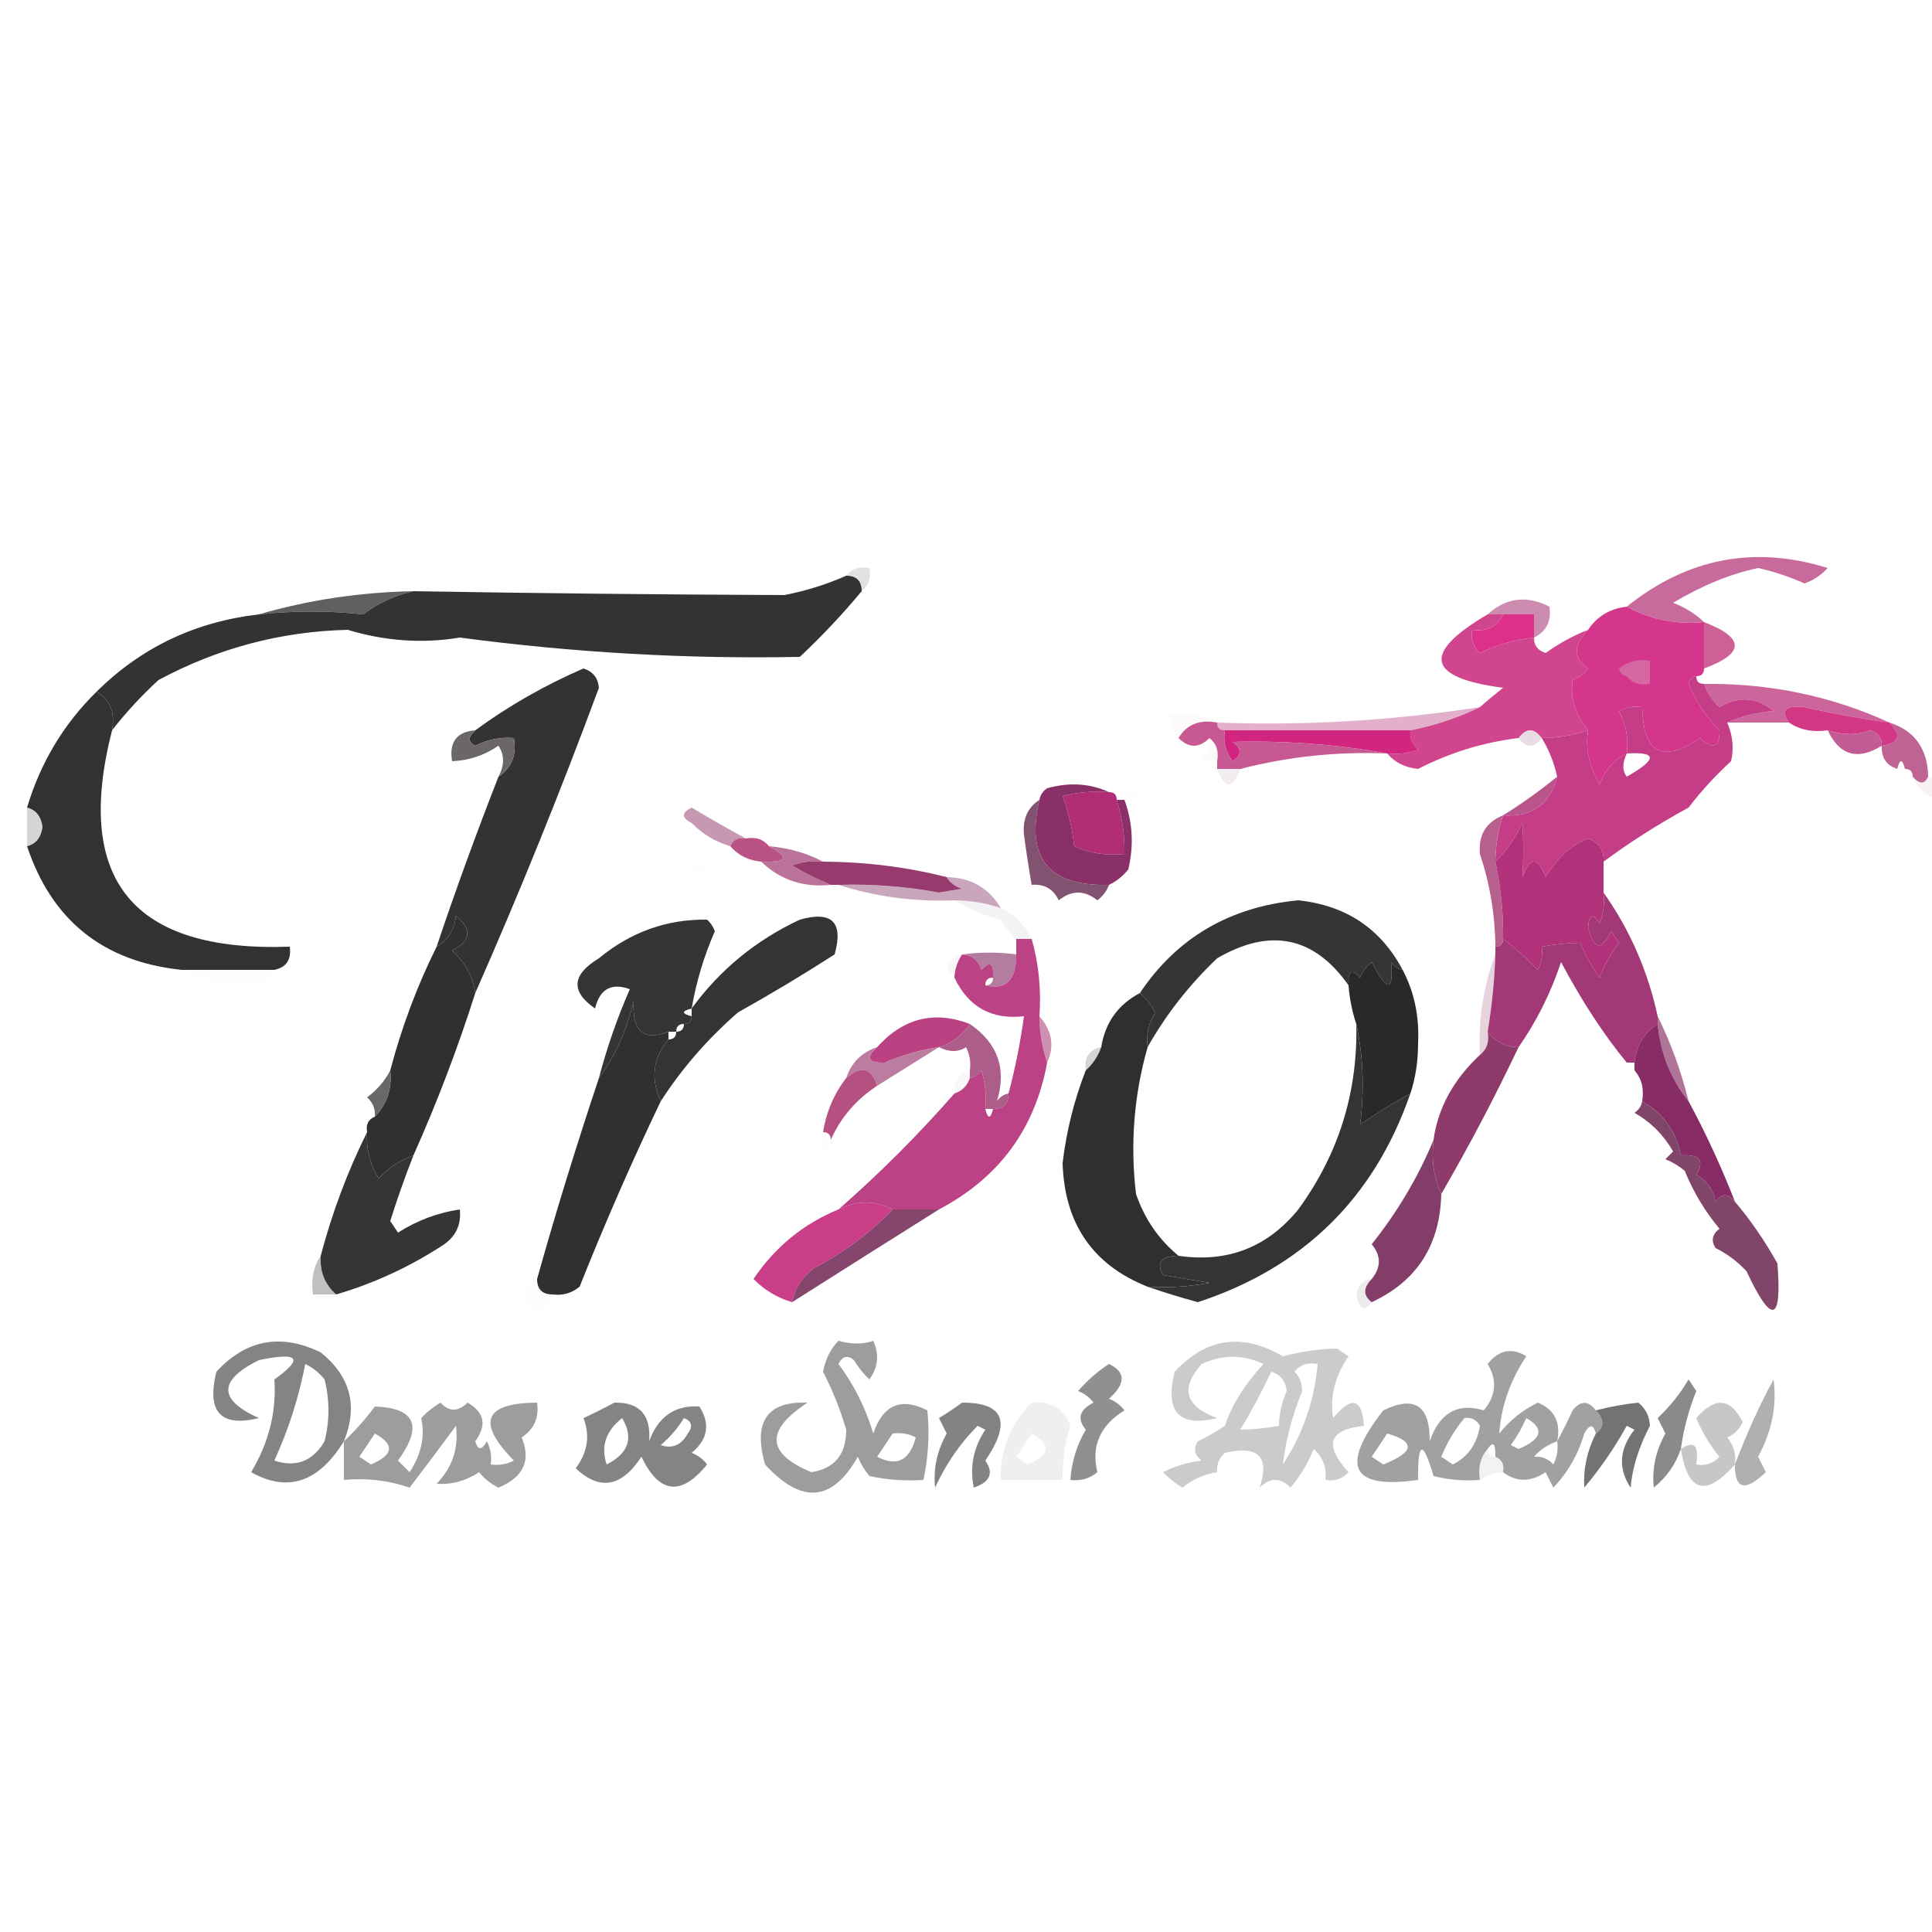 <?xml version="1.0" encoding="UTF-8"?>
<!DOCTYPE svg PUBLIC "-//W3C//DTD SVG 1.1//EN" "http://www.w3.org/Graphics/SVG/1.1/DTD/svg11.dtd">
<svg xmlns="http://www.w3.org/2000/svg" version="1.1" width="150" height="150" viewBox="0 0 250 120" style="shape-rendering:geometricPrecision; text-rendering:geometricPrecision; image-rendering:optimizeQuality; fill-rule:evenodd; clip-rule:evenodd" xmlns:xlink="http://www.w3.org/1999/xlink">
<g><path style="opacity:1" fill="#c86a9b" d="M 220.5,15.5 C 216.885,15.845 213.552,15.178 210.5,13.5C 218.342,7.212 227.009,5.545 236.5,8.5C 235.672,9.415 234.672,10.081 233.5,10.5C 231.568,9.634 229.568,8.967 227.5,8.5C 223.924,9.256 220.258,10.756 216.5,13C 218.066,13.608 219.4,14.441 220.5,15.5 Z"/></g>
<g><path style="opacity:0.275" fill="#9a9599" d="M 109.5,9.5 C 110.209,8.596 111.209,8.263 112.5,8.5C 112.737,9.791 112.404,10.791 111.5,11.5C 111.5,10.167 110.833,9.5 109.5,9.5 Z"/></g>
<g><path style="opacity:0.012" fill="#cbc2c8" d="M 230.5,10.5 C 231.525,10.897 231.692,11.563 231,12.5C 230.536,11.906 230.369,11.239 230.5,10.5 Z"/></g>
<g><path style="opacity:0.918" fill="#545353" d="M 53.5,11.5 C 51.158,12.008 48.991,13.008 47,14.5C 42.598,14.017 38.098,14.017 33.5,14.5C 39.899,12.636 46.566,11.636 53.5,11.5 Z"/></g>
<g><path style="opacity:0.998" fill="#343333" d="M 109.5,9.5 C 110.833,9.5 111.5,10.167 111.5,11.5C 109.066,14.438 106.399,17.271 103.5,20C 88.951,20.294 74.285,19.461 59.5,17.5C 54.692,18.3 49.858,17.967 45,16.5C 36.35,16.705 28.183,18.871 20.5,23C 18.266,25.063 16.266,27.229 14.5,29.5C 14.923,27.219 14.256,25.552 12.5,24.5C 18.271,18.783 25.271,15.45 33.5,14.5C 38.098,14.017 42.598,14.017 47,14.5C 48.991,13.008 51.158,12.008 53.5,11.5C 69.507,11.771 85.507,11.937 101.5,12C 104.292,11.458 106.958,10.624 109.5,9.5 Z"/></g>
<g><path style="opacity:0.949" fill="#c986ab" d="M 198.5,17.5 C 198.5,16.5 198.5,15.5 198.5,14.5C 197.167,14.5 195.833,14.5 194.5,14.5C 193.833,14.5 193.167,14.5 192.5,14.5C 194.872,12.333 197.539,12 200.5,13.5C 200.771,15.38 200.104,16.713 198.5,17.5 Z"/></g>
<g><path style="opacity:1" fill="#dc308a" d="M 194.5,14.5 C 195.833,14.5 197.167,14.5 198.5,14.5C 198.5,15.5 198.5,16.5 198.5,17.5C 196.063,17.756 193.729,18.423 191.5,19.5C 190.614,18.675 190.281,17.675 190.5,16.5C 192.38,16.771 193.713,16.104 194.5,14.5 Z"/></g>
<g><path style="opacity:1" fill="#cd6195" d="M 220.5,15.5 C 225.807,17.544 225.807,19.544 220.5,21.5C 220.5,19.5 220.5,17.5 220.5,15.5 Z"/></g>
<g><path style="opacity:1" fill="#d0458e" d="M 192.5,14.5 C 193.167,14.5 193.833,14.5 194.5,14.5C 193.713,16.104 192.38,16.771 190.5,16.5C 190.281,17.675 190.614,18.675 191.5,19.5C 193.729,18.423 196.063,17.756 198.5,17.5C 198.47,18.497 198.97,19.164 200,19.5C 201.731,18.259 203.564,17.259 205.5,16.5C 203.554,18.51 203.554,20.176 205.5,21.5C 204.975,22.192 204.308,22.692 203.5,23C 203.161,25.277 203.827,27.444 205.5,29.5C 203.565,30.149 201.565,30.483 199.5,30.5C 198.5,29.167 197.5,29.167 196.5,30.5C 191.931,31.059 187.598,32.392 183.5,34.5C 181.829,34.332 180.496,33.665 179.5,32.5C 180.873,32.657 182.207,32.49 183.5,32C 182.748,31.329 182.414,30.496 182.5,29.5C 185.702,28.869 188.702,27.869 191.5,26.5C 192.429,25.685 193.429,24.852 194.5,24C 184.597,22.701 183.93,19.535 192.5,14.5 Z"/></g>
<g><path style="opacity:1" fill="#d3368a" d="M 210.5,13.5 C 213.552,15.178 216.885,15.845 220.5,15.5C 220.5,17.5 220.5,19.5 220.5,21.5C 220.5,22.167 220.167,22.5 219.5,22.5C 218.957,22.56 218.624,22.893 218.5,23.5C 219.475,25.795 220.808,27.795 222.5,29.5C 222.535,31.737 221.702,32.07 220,30.5C 215.146,33.822 212.646,32.489 212.5,26.5C 211.448,26.351 210.448,26.517 209.5,27C 210.406,28.7 210.739,30.533 210.5,32.5C 208.827,33.343 207.66,34.676 207,36.5C 205.615,34.084 205.115,31.751 205.5,29.5C 203.827,27.444 203.161,25.277 203.5,23C 204.308,22.692 204.975,22.192 205.5,21.5C 203.554,20.176 203.554,18.51 205.5,16.5C 206.659,14.75 208.326,13.75 210.5,13.5 Z"/></g>
<g><path style="opacity:0.576" fill="#d78cb6" d="M 210.5,22.5 C 209.957,22.44 209.624,22.107 209.5,21.5C 210.689,20.571 212.022,20.238 213.5,20.5C 213.5,21.5 213.5,22.5 213.5,23.5C 212.209,23.737 211.209,23.404 210.5,22.5 Z"/></g>
<g><path style="opacity:1" fill="#343332" d="M 61.5,63.5 C 61.174,61.339 60.174,59.506 58.5,58C 60.947,56.771 61.114,55.271 59,53.5C 58.8,55.32 57.966,56.653 56.5,57.5C 58.867,50.43 61.533,43.097 64.5,35.5C 66.213,34.365 66.88,32.698 66.5,30.5C 64.738,30.357 63.071,30.691 61.5,31.5C 60.537,31.03 60.537,30.363 61.5,29.5C 65.81,26.341 70.477,23.674 75.5,21.5C 76.72,21.887 77.386,22.72 77.5,24C 72.528,37.425 67.195,50.592 61.5,63.5 Z"/></g>
<g><path style="opacity:1" fill="#cb659c" d="M 220.5,23.5 C 228.982,23.395 236.982,25.062 244.5,28.5C 240.815,27.996 237.149,27.33 233.5,26.5C 231.024,26.233 230.357,26.899 231.5,28.5C 228.833,28.5 226.167,28.5 223.5,28.5C 225.292,27.691 227.292,27.191 229.5,27C 227.326,25.203 224.993,25.036 222.5,26.5C 221.575,25.643 220.908,24.643 220.5,23.5 Z"/></g>
<g><path style="opacity:0.067" fill="#e1bcd7" d="M 157.5,28.5 C 155.219,28.077 153.552,28.744 152.5,30.5C 151.596,29.791 151.263,28.791 151.5,27.5C 153.735,27.205 155.735,27.539 157.5,28.5 Z"/></g>
<g><path style="opacity:1" fill="#d23886" d="M 244.5,28.5 C 246.129,30.196 245.796,31.196 243.5,31.5C 243.53,30.503 243.03,29.836 242,29.5C 240.31,30.149 238.477,30.149 236.5,29.5C 234.585,29.785 232.919,29.451 231.5,28.5C 230.357,26.899 231.024,26.233 233.5,26.5C 237.149,27.33 240.815,27.996 244.5,28.5 Z"/></g>
<g><path style="opacity:0.576" fill="#cd76a6" d="M 191.5,26.5 C 188.702,27.869 185.702,28.869 182.5,29.5C 174.5,29.5 166.5,29.5 158.5,29.5C 157.833,29.5 157.5,29.167 157.5,28.5C 168.788,28.923 180.121,28.256 191.5,26.5 Z"/></g>
<g><path style="opacity:1" fill="#d2257f" d="M 158.5,29.5 C 166.5,29.5 174.5,29.5 182.5,29.5C 182.414,30.496 182.748,31.329 183.5,32C 182.207,32.49 180.873,32.657 179.5,32.5C 173.009,31.321 166.342,30.821 159.5,31C 160.711,31.893 160.711,32.726 159.5,33.5C 158.571,32.311 158.238,30.978 158.5,29.5 Z"/></g>
<g><path style="opacity:0.318" fill="#b98fa9" d="M 196.5,30.5 C 197.5,29.167 198.5,29.167 199.5,30.5C 198.5,31.833 197.5,31.833 196.5,30.5 Z"/></g>
<g><path style="opacity:0.012" fill="#c8c1c6" d="M 249.5,29.5 C 250.833,30.167 250.833,30.167 249.5,29.5 Z"/></g>
<g><path style="opacity:1" fill="#c85891" d="M 157.5,28.5 C 157.5,29.167 157.833,29.5 158.5,29.5C 158.238,30.978 158.571,32.311 159.5,33.5C 160.711,32.726 160.711,31.893 159.5,31C 166.342,30.821 173.009,31.321 179.5,32.5C 173.046,32.232 166.713,32.898 160.5,34.5C 159.5,34.5 158.5,34.5 157.5,34.5C 157.5,34.167 157.5,33.833 157.5,33.5C 157.737,32.209 157.404,31.209 156.5,30.5C 155.167,31.833 153.833,31.833 152.5,30.5C 153.552,28.744 155.219,28.077 157.5,28.5 Z"/></g>
<g><path style="opacity:1" fill="#c35c94" d="M 236.5,29.5 C 238.477,30.149 240.31,30.149 242,29.5C 243.03,29.836 243.53,30.503 243.5,31.5C 240.378,33.434 238.045,32.767 236.5,29.5 Z"/></g>
<g><path style="opacity:1" fill="#6b6769" d="M 61.5,29.5 C 60.537,30.363 60.537,31.03 61.5,31.5C 63.071,30.691 64.738,30.357 66.5,30.5C 66.88,32.698 66.213,34.365 64.5,35.5C 65.292,34.033 65.292,32.7 64.5,31.5C 62.677,32.747 60.677,33.414 58.5,33.5C 58.088,31.027 59.088,29.694 61.5,29.5 Z"/></g>
<g><path style="opacity:0.031" fill="#cfc5cc" d="M 234.5,32.5 C 234.897,31.475 235.563,31.308 236.5,32C 235.906,32.464 235.239,32.631 234.5,32.5 Z"/></g>
<g><path style="opacity:1" fill="#bf6294" d="M 244.5,28.5 C 247.769,29.56 249.435,31.893 249.5,35.5C 249.062,36.506 248.396,36.506 247.5,35.5C 247.5,34.833 247.167,34.5 246.5,34.5C 246.167,33.167 245.833,33.167 245.5,34.5C 244.094,34.027 243.427,33.027 243.5,31.5C 245.796,31.196 246.129,30.196 244.5,28.5 Z"/></g>
<g><path style="opacity:0.067" fill="#d7b5cd" d="M 156.5,30.5 C 157.404,31.209 157.737,32.209 157.5,33.5C 156.761,33.631 156.094,33.464 155.5,33C 156.252,32.329 156.586,31.496 156.5,30.5 Z"/></g>
<g><path style="opacity:0.216" fill="#c5a2b7" d="M 157.5,34.5 C 158.5,34.5 159.5,34.5 160.5,34.5C 159.5,37.167 158.5,37.167 157.5,34.5 Z"/></g>
<g><path style="opacity:0.012" fill="#686867" d="M 245.5,34.5 C 245.833,34.5 246.167,34.5 246.5,34.5C 246.315,35.17 245.981,35.17 245.5,34.5 Z"/></g>
<g><path style="opacity:1" fill="#333232" d="M 12.5,24.5 C 14.256,25.552 14.923,27.219 14.5,29.5C 9.534,48.886 17.201,58.22 37.5,57.5C 37.715,59.179 37.048,60.179 35.5,60.5C 31.5,60.5 27.5,60.5 23.5,60.5C 13.37,59.442 6.703,54.108 3.5,44.5C 4.649,44.209 5.316,43.376 5.5,42C 5.316,40.624 4.649,39.791 3.5,39.5C 5.233,33.695 8.233,28.695 12.5,24.5 Z"/></g>
<g><path style="opacity:0.012" fill="#c8c1c6" d="M 145.5,38.5 C 145.639,36.663 146.306,36.33 147.5,37.5C 147.043,38.297 146.376,38.631 145.5,38.5 Z"/></g>
<g><path style="opacity:0.165" fill="#d5b3c9" d="M 247.5,35.5 C 248.396,36.506 249.062,36.506 249.5,35.5C 251.225,35.843 251.725,36.843 251,38.5C 249.271,38.026 248.105,37.026 247.5,35.5 Z"/></g>
<g><path style="opacity:1" fill="#c53d87" d="M 219.5,22.5 C 219.5,23.167 219.833,23.5 220.5,23.5C 220.908,24.643 221.575,25.643 222.5,26.5C 224.993,25.036 227.326,25.203 229.5,27C 227.292,27.191 225.292,27.691 223.5,28.5C 224.218,30.137 224.384,31.803 224,33.5C 221.96,35.37 220.127,37.37 218.5,39.5C 214.664,41.584 210.997,43.917 207.5,46.5C 207.585,45.005 206.919,44.005 205.5,43.5C 203.422,44.241 201.588,45.907 200,48.5C 199,45.833 198,45.833 197,48.5C 197.155,46.189 197.155,43.856 197,41.5C 196.098,43.431 194.931,45.097 193.5,46.5C 193.517,44.435 193.85,42.435 194.5,40.5C 198.237,40.759 200.57,39.093 201.5,35.5C 201.107,33.716 200.441,32.05 199.5,30.5C 201.565,30.483 203.565,30.149 205.5,29.5C 205.115,31.751 205.615,34.084 207,36.5C 207.66,34.676 208.827,33.343 210.5,32.5C 210.739,30.533 210.406,28.7 209.5,27C 210.448,26.517 211.448,26.351 212.5,26.5C 212.646,32.489 215.146,33.822 220,30.5C 221.702,32.07 222.535,31.737 222.5,29.5C 220.808,27.795 219.475,25.795 218.5,23.5C 218.624,22.893 218.957,22.56 219.5,22.5 Z M 210.5,32.5 C 214.475,32.25 214.475,33.25 210.5,35.5C 209.913,34.767 209.913,33.767 210.5,32.5 Z"/></g>
<g><path style="opacity:0.012" fill="#c8c1c6" d="M 248.5,38.5 C 249.833,39.167 249.833,39.167 248.5,38.5 Z"/></g>
<g><path style="opacity:1" fill="#b12d76" d="M 143.5,37.5 C 144.167,37.5 144.5,37.833 144.5,38.5C 145.219,40.764 145.552,43.097 145.5,45.5C 143.208,45.756 141.041,45.423 139,44.5C 138.764,42.236 138.264,40.069 137.5,38C 139.473,37.505 141.473,37.338 143.5,37.5 Z"/></g>
<g><path style="opacity:1" fill="#b9558a" d="M 201.5,35.5 C 200.57,39.093 198.237,40.759 194.5,40.5C 196.891,39.018 199.224,37.351 201.5,35.5 Z"/></g>
<g><path style="opacity:0.012" fill="#c8c1c6" d="M 218.5,39.5 C 219.833,40.167 219.833,40.167 218.5,39.5 Z"/></g>
<g><path style="opacity:0.324" fill="#7d7c7c" d="M 3.5,39.5 C 4.649,39.791 5.316,40.624 5.5,42C 5.316,43.376 4.649,44.209 3.5,44.5C 3.5,42.833 3.5,41.167 3.5,39.5 Z"/></g>
<g><path style="opacity:0.796" fill="#b97e9d" d="M 96.5,43.5 C 95.508,43.328 94.842,43.662 94.5,44.5C 92.606,43.952 90.94,42.952 89.5,41.5C 88.167,40.833 88.167,40.167 89.5,39.5C 91.893,40.929 94.226,42.263 96.5,43.5 Z"/></g>
<g><path style="opacity:0.012" fill="#c8c1c6" d="M 89.5,43.5 C 90.833,44.167 90.833,44.167 89.5,43.5 Z"/></g>
<g><path style="opacity:1" fill="#893068" d="M 143.5,37.5 C 141.473,37.338 139.473,37.505 137.5,38C 138.264,40.069 138.764,42.236 139,44.5C 141.041,45.423 143.208,45.756 145.5,45.5C 145.552,43.097 145.219,40.764 144.5,38.5C 144.833,38.5 145.167,38.5 145.5,38.5C 146.569,41.408 146.736,44.408 146,47.5C 145.292,48.38 144.458,49.047 143.5,49.5C 135.7,49.704 132.7,46.037 134.5,38.5C 134.611,37.883 134.944,37.383 135.5,37C 138.367,36.199 141.034,36.366 143.5,37.5 Z"/></g>
<g><path style="opacity:1" fill="#bb5286" d="M 96.5,43.5 C 97.791,43.263 98.791,43.596 99.5,44.5C 102.258,45.967 101.925,46.633 98.5,46.5C 96.847,46.34 95.514,45.674 94.5,44.5C 94.842,43.662 95.508,43.328 96.5,43.5 Z"/></g>
<g><path style="opacity:1" fill="#b7608e" d="M 194.5,40.5 C 193.85,42.435 193.517,44.435 193.5,46.5C 194.207,49.786 194.54,53.119 194.5,56.5C 194.5,57.167 194.167,57.5 193.5,57.5C 193.466,53.396 192.799,49.396 191.5,45.5C 191.286,43.058 192.286,41.392 194.5,40.5 Z"/></g>
<g><path style="opacity:1" fill="#825371" d="M 134.5,38.5 C 132.7,46.037 135.7,49.704 143.5,49.5C 143.217,50.289 142.717,50.956 142,51.5C 140.333,50.167 138.667,50.167 137,51.5C 136.29,50.027 135.124,49.36 133.5,49.5C 133.122,47.354 132.788,45.187 132.5,43C 132.307,40.992 132.974,39.492 134.5,38.5 Z"/></g>
<g><path style="opacity:1" fill="#b2317b" d="M 207.5,46.5 C 207.5,47.833 207.5,49.167 207.5,50.5C 207.657,51.873 207.49,53.207 207,54.5C 206.111,53.112 205.611,53.279 205.5,55C 206.24,57.943 207.24,58.109 208.5,55.5C 208.833,56 209.167,56.5 209.5,57C 208.419,58.371 207.585,59.871 207,61.5C 205.98,60.109 205.147,58.609 204.5,57C 202.893,57.019 201.226,57.185 199.5,57.5C 199.649,58.552 199.483,59.552 199,60.5C 197.586,59.009 196.086,57.675 194.5,56.5C 194.54,53.119 194.207,49.786 193.5,46.5C 194.931,45.097 196.098,43.431 197,41.5C 197.155,43.856 197.155,46.189 197,48.5C 198,45.833 199,45.833 200,48.5C 201.588,45.907 203.422,44.241 205.5,43.5C 206.919,44.005 207.585,45.005 207.5,46.5 Z"/></g>
<g><path style="opacity:0.012" fill="#c8c1c6" d="M 89.5,46.5 C 91.337,46.639 91.67,47.306 90.5,48.5C 89.703,48.043 89.369,47.376 89.5,46.5 Z"/></g>
<g><path style="opacity:0.012" fill="#c8c1c6" d="M 94.5,46.5 C 95.833,47.167 95.833,47.167 94.5,46.5 Z"/></g>
<g><path style="opacity:1" fill="#bc739b" d="M 99.5,44.5 C 102.067,44.721 104.401,45.388 106.5,46.5C 105.127,46.343 103.793,46.51 102.5,47C 104.175,47.985 105.842,48.819 107.5,49.5C 103.956,49.868 100.956,48.868 98.5,46.5C 101.925,46.633 102.258,45.967 99.5,44.5 Z"/></g>
<g><path style="opacity:1" fill="#973b6f" d="M 106.5,46.5 C 112.051,46.527 117.384,47.194 122.5,48.5C 122.918,49.222 123.584,49.722 124.5,50C 123.5,50.167 122.5,50.333 121.5,50.5C 117.202,49.703 112.868,49.37 108.5,49.5C 108.167,49.5 107.833,49.5 107.5,49.5C 105.842,48.819 104.175,47.985 102.5,47C 103.793,46.51 105.127,46.343 106.5,46.5 Z"/></g>
<g><path style="opacity:0.541" fill="#9b5c82" d="M 122.5,48.5 C 125.614,48.555 127.948,49.888 129.5,52.5C 127.565,51.85 125.565,51.517 123.5,51.5C 118.25,51.697 113.25,51.031 108.5,49.5C 112.868,49.37 117.202,49.703 121.5,50.5C 122.5,50.333 123.5,50.167 124.5,50C 123.584,49.722 122.918,49.222 122.5,48.5 Z"/></g>
<g><path style="opacity:0.122" fill="#aa9aa5" d="M 123.5,51.5 C 125.565,51.517 127.565,51.85 129.5,52.5C 131.264,53.326 132.598,54.659 133.5,56.5C 132.833,56.5 132.167,56.5 131.5,56.5C 130.733,55.828 130.066,54.995 129.5,54C 127.277,53.434 125.277,52.6 123.5,51.5 Z"/></g>
<g><path style="opacity:1" fill="#353534" d="M 181.5,60.5 C 180.883,60.389 180.383,60.056 180,59.5C 180.349,63.376 179.516,63.376 177.5,59.5C 176.808,60.025 176.308,60.692 176,61.5C 174.893,60.288 174.393,60.621 174.5,62.5C 170.04,56.174 164.374,55.007 157.5,59C 153.877,62.45 150.877,66.283 148.5,70.5C 148.286,68.856 148.62,67.356 149.5,66C 148.934,65.005 148.267,64.172 147.5,63.5C 152.296,56.341 159.129,52.341 168,51.5C 174.164,52.155 178.664,55.155 181.5,60.5 Z"/></g>
<g><path style="opacity:1" fill="#363534" d="M 89.5,65.5 C 88.167,65.833 88.167,66.167 89.5,66.5C 89.5,67.167 89.167,67.5 88.5,67.5C 87.833,67.5 87.5,67.833 87.5,68.5C 87.167,68.5 86.833,68.5 86.5,68.5C 83.244,69.769 81.744,68.436 82,64.5C 81.148,68.264 79.648,71.597 77.5,74.5C 78.535,70.561 79.869,66.728 81.5,63C 79.112,62.135 77.612,62.968 77,65.5C 73.82,63.293 73.986,61.126 77.5,59C 81.628,55.593 86.295,53.926 91.5,54C 91.957,54.414 92.291,54.914 92.5,55.5C 91.091,58.727 90.091,62.06 89.5,65.5 Z"/></g>
<g><path style="opacity:1" fill="#31302f" d="M 61.5,63.5 C 59.228,70.649 56.561,77.649 53.5,84.5C 51.771,85.118 50.271,86.118 49,87.5C 47.872,85.655 47.372,83.655 47.5,81.5C 47.328,80.508 47.662,79.842 48.5,79.5C 50.074,77.898 50.741,75.898 50.5,73.5C 51.987,67.88 53.987,62.547 56.5,57.5C 57.966,56.653 58.8,55.32 59,53.5C 61.114,55.271 60.947,56.771 58.5,58C 60.174,59.506 61.174,61.339 61.5,63.5 Z"/></g>
<g><path style="opacity:0.094" fill="#cca7c0" d="M 124.5,58.5 C 123.89,59.391 123.557,60.391 123.5,61.5C 122.115,60.053 122.448,59.053 124.5,58.5 Z"/></g>
<g><path style="opacity:0.851" fill="#a5678d" d="M 124.5,58.5 C 126.856,58.19 129.19,58.19 131.5,58.5C 131.516,61.833 130.183,63.166 127.5,62.5C 128.167,62.5 128.5,62.167 128.5,61.5C 128.607,59.621 128.107,59.288 127,60.5C 126.583,59.244 125.75,58.577 124.5,58.5 Z"/></g>
<g><path style="opacity:0.012" fill="#706f6f" d="M 23.5,60.5 C 27.5,60.5 31.5,60.5 35.5,60.5C 34.688,61.993 33.355,62.66 31.5,62.5C 28.614,62.196 25.948,61.529 23.5,60.5 Z"/></g>
<g><path style="opacity:1" fill="#a23976" d="M 207.5,50.5 C 210.9,55.307 213.234,60.64 214.5,66.5C 214.5,66.833 214.5,67.167 214.5,67.5C 212.721,68.67 211.721,70.336 211.5,72.5C 211.167,72.5 210.833,72.5 210.5,72.5C 207.517,68.872 204.683,64.538 202,59.5C 200.663,63.507 198.83,67.173 196.5,70.5C 194.801,70.473 193.467,69.806 192.5,68.5C 193.051,65.193 193.384,61.86 193.5,58.5C 193.5,58.167 193.5,57.833 193.5,57.5C 194.167,57.5 194.5,57.167 194.5,56.5C 196.086,57.675 197.586,59.009 199,60.5C 199.483,59.552 199.649,58.552 199.5,57.5C 201.226,57.185 202.893,57.019 204.5,57C 205.147,58.609 205.98,60.109 207,61.5C 207.585,59.871 208.419,58.371 209.5,57C 209.167,56.5 208.833,56 208.5,55.5C 207.24,58.109 206.24,57.943 205.5,55C 205.611,53.279 206.111,53.112 207,54.5C 207.49,53.207 207.657,51.873 207.5,50.5 Z"/></g>
<g><path style="opacity:0.318" fill="#b07499" d="M 193.5,58.5 C 193.384,61.86 193.051,65.193 192.5,68.5C 192.737,69.791 192.404,70.791 191.5,71.5C 191.28,66.9 191.946,62.567 193.5,58.5 Z"/></g>
<g><path style="opacity:1" fill="#353433" d="M 85.5,77.5 C 84.153,74.568 84.487,71.902 86.5,69.5C 87.167,69.5 87.5,69.167 87.5,68.5C 88.167,68.5 88.5,68.167 88.5,67.5C 89.167,67.5 89.5,67.167 89.5,66.5C 89.5,66.167 89.5,65.833 89.5,65.5C 93.136,60.502 97.803,56.668 103.5,54C 107.667,52.833 109.167,54.333 108,58.5C 103.916,61.126 99.749,63.626 95.5,66C 91.559,69.438 88.225,73.271 85.5,77.5 Z"/></g>
<g><path style="opacity:1" fill="#31302f" d="M 86.5,68.5 C 86.5,68.833 86.5,69.167 86.5,69.5C 84.487,71.902 84.153,74.568 85.5,77.5C 81.754,85.331 78.254,93.331 75,101.5C 73.989,102.337 72.822,102.67 71.5,102.5C 70.167,102.5 69.5,101.833 69.5,100.5C 71.869,92.038 74.536,83.371 77.5,74.5C 79.648,71.597 81.148,68.264 82,64.5C 81.744,68.436 83.244,69.769 86.5,68.5 Z"/></g>
<g><path style="opacity:1" fill="#bb4282" d="M 125.5,67.5 C 124.552,68.978 123.219,69.978 121.5,70.5C 119.095,70.866 116.762,71.533 114.5,72.5C 112.279,72.561 111.946,71.895 113.5,70.5C 116.888,66.737 120.888,65.737 125.5,67.5 Z"/></g>
<g><path style="opacity:0.859" fill="#c67da4" d="M 134.5,66.5 C 136.151,68.402 136.484,70.402 135.5,72.5C 134.85,70.565 134.517,68.565 134.5,66.5 Z"/></g>
<g><path style="opacity:0.961" fill="#ad6f94" d="M 214.5,66.5 C 216.204,69.939 217.538,73.605 218.5,77.5C 216.215,74.665 214.882,71.332 214.5,67.5C 214.5,67.167 214.5,66.833 214.5,66.5 Z"/></g>
<g><path style="opacity:1" fill="#ad5d89" d="M 125.5,67.5 C 129.123,69.997 130.289,73.331 129,77.5C 129.383,76.944 129.883,76.611 130.5,76.5C 130.5,77.833 129.833,78.5 128.5,78.5C 128.167,78.5 127.833,78.5 127.5,78.5C 127.66,76.801 127.494,75.134 127,73.5C 126.617,74.056 126.117,74.389 125.5,74.5C 125.5,74.167 125.5,73.833 125.5,73.5C 125.649,72.448 125.483,71.448 125,70.5C 124.014,71.171 122.847,71.171 121.5,70.5C 123.219,69.978 124.552,68.978 125.5,67.5 Z"/></g>
<g><path style="opacity:0.373" fill="#8d8b8c" d="M 142.5,70.5 C 142.068,71.71 141.401,72.71 140.5,73.5C 140.285,71.821 140.952,70.821 142.5,70.5 Z"/></g>
<g><path style="opacity:1" fill="#302f2f" d="M 147.5,63.5 C 148.267,64.172 148.934,65.005 149.5,66C 148.62,67.356 148.286,68.856 148.5,70.5C 146.731,76.723 146.231,83.057 147,89.5C 148.104,92.721 149.937,95.388 152.5,97.5C 150.255,97.541 149.588,98.374 150.5,100C 152.5,100.333 154.5,100.667 156.5,101C 153.854,101.497 151.187,101.664 148.5,101.5C 141.408,98.685 137.742,93.351 137.5,85.5C 137.998,81.335 138.998,77.335 140.5,73.5C 141.401,72.71 142.068,71.71 142.5,70.5C 143.01,67.326 144.677,64.992 147.5,63.5 Z"/></g>
<g><path style="opacity:1" fill="#bb7ca0" d="M 113.5,70.5 C 111.946,71.895 112.279,72.561 114.5,72.5C 116.762,71.533 119.095,70.866 121.5,70.5C 118.869,72.153 116.203,73.819 113.5,75.5C 112.789,73.158 111.456,72.825 109.5,74.5C 110.167,72.5 111.5,71.167 113.5,70.5 Z"/></g>
<g><path style="opacity:1" fill="#2a2928" d="M 181.5,60.5 C 183.006,63.356 183.672,66.523 183.5,70C 183.496,72.361 183.163,74.527 182.5,76.5C 180.291,77.721 178.124,79.055 176,80.5C 176.571,76.019 176.405,71.685 175.5,67.5C 174.962,65.883 174.629,64.216 174.5,62.5C 174.393,60.621 174.893,60.288 176,61.5C 176.308,60.692 176.808,60.025 177.5,59.5C 179.516,63.376 180.349,63.376 180,59.5C 180.383,60.056 180.883,60.389 181.5,60.5 Z"/></g>
<g><path style="opacity:1" fill="#8e3b6c" d="M 192.5,68.5 C 193.467,69.806 194.801,70.473 196.5,70.5C 193.418,76.999 190.085,83.332 186.5,89.5C 185.532,87.393 185.198,85.059 185.5,82.5C 186.063,78.392 188.063,74.725 191.5,71.5C 192.404,70.791 192.737,69.791 192.5,68.5 Z"/></g>
<g><path style="opacity:0.012" fill="#686867" d="M 210.5,72.5 C 209.833,73.167 209.833,73.167 210.5,72.5 Z"/></g>
<g><path style="opacity:1" fill="#b45180" d="M 113.5,75.5 C 110.789,77.275 108.789,79.609 107.5,82.5C 107.5,81.833 107.167,81.5 106.5,81.5C 106.935,78.843 107.935,76.509 109.5,74.5C 111.456,72.825 112.789,73.158 113.5,75.5 Z"/></g>
<g><path style="opacity:0.094" fill="#cab0c3" d="M 125.5,73.5 C 125.5,73.833 125.5,74.167 125.5,74.5C 125.167,75.5 124.5,76.167 123.5,76.5C 123.427,74.973 124.094,73.973 125.5,73.5 Z"/></g>
<g><path style="opacity:0.98" fill="#666465" d="M 50.5,73.5 C 50.741,75.898 50.074,77.898 48.5,79.5C 48.586,78.504 48.252,77.671 47.5,77C 48.814,76.015 49.814,74.848 50.5,73.5 Z"/></g>
<g><path style="opacity:0.031" fill="#95848e" d="M 211.5,73.5 C 212.434,74.568 212.768,75.901 212.5,77.5C 210.891,76.335 210.557,75.001 211.5,73.5 Z"/></g>
<g><path style="opacity:1" fill="#353434" d="M 175.5,67.5 C 176.405,71.685 176.571,76.019 176,80.5C 178.124,79.055 180.291,77.721 182.5,76.5C 177.818,90.015 168.652,99.015 155,103.5C 152.723,102.883 150.556,102.216 148.5,101.5C 151.187,101.664 153.854,101.497 156.5,101C 154.5,100.667 152.5,100.333 150.5,100C 149.588,98.374 150.255,97.541 152.5,97.5C 158.816,98.424 163.983,96.424 168,91.5C 173.214,84.357 175.714,76.357 175.5,67.5 Z"/></g>
<g><path style="opacity:1" fill="#872c64" d="M 214.5,67.5 C 214.882,71.332 216.215,74.665 218.5,77.5C 220.771,81.709 222.771,86.042 224.5,90.5C 223.603,89.402 222.77,89.402 222,90.5C 221.682,88.939 220.849,87.772 219.5,87C 220.609,85.187 219.942,84.354 217.5,84.5C 216.874,81.393 215.208,79.06 212.5,77.5C 212.768,75.901 212.434,74.568 211.5,73.5C 211.5,73.167 211.5,72.833 211.5,72.5C 211.721,70.336 212.721,68.67 214.5,67.5 Z"/></g>
<g><path style="opacity:0.012" fill="#b5adb3" d="M 106.5,81.5 C 107.167,81.5 107.5,81.833 107.5,82.5C 107.631,83.376 107.298,84.043 106.5,84.5C 105.438,83.575 105.438,82.575 106.5,81.5 Z"/></g>
<g><path style="opacity:1" fill="#363535" d="M 47.5,81.5 C 47.372,83.655 47.872,85.655 49,87.5C 50.271,86.118 51.771,85.118 53.5,84.5C 52.409,87.272 51.409,90.105 50.5,93C 50.833,93.5 51.167,94 51.5,94.5C 53.979,92.924 56.646,91.924 59.5,91.5C 59.703,93.39 59.037,94.89 57.5,96C 53.138,98.872 48.471,101.039 43.5,102.5C 42.032,101.221 41.365,99.554 41.5,97.5C 42.987,91.88 44.987,86.547 47.5,81.5 Z"/></g>
<g><path style="opacity:1" fill="#bb4285" d="M 131.5,56.5 C 132.167,56.5 132.833,56.5 133.5,56.5C 134.414,59.728 134.747,63.061 134.5,66.5C 134.517,68.565 134.85,70.565 135.5,72.5C 133.934,81.073 129.268,87.406 121.5,91.5C 119.5,91.5 117.5,91.5 115.5,91.5C 113.208,90.314 110.874,90.314 108.5,91.5C 113.86,86.806 118.86,81.806 123.5,76.5C 124.5,76.167 125.167,75.5 125.5,74.5C 126.117,74.389 126.617,74.056 127,73.5C 127.494,75.134 127.66,76.801 127.5,78.5C 127.833,79.833 128.167,79.833 128.5,78.5C 129.833,78.5 130.5,77.833 130.5,76.5C 131.374,73.211 132.041,69.877 132.5,66.5C 128.31,66.978 125.31,65.311 123.5,61.5C 123.557,60.391 123.89,59.391 124.5,58.5C 125.75,58.577 126.583,59.244 127,60.5C 128.107,59.288 128.607,59.621 128.5,61.5C 127.833,61.5 127.5,61.833 127.5,62.5C 130.183,63.166 131.516,61.833 131.5,58.5C 131.5,57.833 131.5,57.167 131.5,56.5 Z"/></g>
<g><path style="opacity:1" fill="#82456a" d="M 212.5,77.5 C 215.208,79.06 216.874,81.393 217.5,84.5C 219.942,84.354 220.609,85.187 219.5,87C 220.849,87.772 221.682,88.939 222,90.5C 222.77,89.402 223.603,89.402 224.5,90.5C 226.558,92.927 228.391,95.593 230,98.5C 230.604,106.14 229.271,106.474 226,99.5C 224.846,98.257 223.512,97.257 222,96.5C 221.383,95.551 221.549,94.718 222.5,94C 220.623,91.749 219.123,89.249 218,86.5C 217.25,85.874 216.416,85.374 215.5,85C 215.833,84.667 216.167,84.333 216.5,84C 215.272,81.86 213.605,80.193 211.5,79C 212.056,78.617 212.389,78.117 212.5,77.5 Z"/></g>
<g><path style="opacity:1" fill="#823e68" d="M 185.5,82.5 C 185.198,85.059 185.532,87.393 186.5,89.5C 186.343,96.123 183.343,100.789 177.5,103.5C 176.375,102.652 176.375,101.652 177.5,100.5C 178.728,98.99 178.728,97.49 177.5,96C 180.836,91.817 183.503,87.317 185.5,82.5 Z"/></g>
<g><path style="opacity:1" fill="#ca3e88" d="M 115.5,91.5 C 112.683,94.457 109.349,96.957 105.5,99C 103.859,100.129 102.859,101.629 102.5,103.5C 100.606,102.952 98.94,101.952 97.5,100.5C 100.31,96.348 103.976,93.348 108.5,91.5C 110.874,90.314 113.208,90.314 115.5,91.5 Z"/></g>
<g><path style="opacity:0.482" fill="#7d7c7d" d="M 41.5,97.5 C 41.365,99.554 42.032,101.221 43.5,102.5C 42.5,102.5 41.5,102.5 40.5,102.5C 40.215,100.585 40.549,98.919 41.5,97.5 Z"/></g>
<g><path style="opacity:1" fill="#86456c" d="M 115.5,91.5 C 117.5,91.5 119.5,91.5 121.5,91.5C 115.189,95.466 108.856,99.466 102.5,103.5C 102.859,101.629 103.859,100.129 105.5,99C 109.349,96.957 112.683,94.457 115.5,91.5 Z"/></g>
<g><path style="opacity:0.192" fill="#a3979e" d="M 177.5,100.5 C 176.375,101.652 176.375,102.652 177.5,103.5C 176.528,104.751 175.861,104.418 175.5,102.5C 175.747,101.287 176.414,100.62 177.5,100.5 Z"/></g>
<g><path style="opacity:0.012" fill="#777576" d="M 69.5,100.5 C 69.5,101.833 70.167,102.5 71.5,102.5C 70.457,104.852 69.124,105.019 67.5,103C 68.066,102.005 68.733,101.172 69.5,100.5 Z"/></g>
<g><path style="opacity:0.741" fill="#5a595a" d="M 44.5,121.5 C 41.225,126.823 37.225,128.157 32.5,125.5C 34.795,121.653 35.795,117.653 35.5,113.5C 39.354,110.753 38.688,109.92 33.5,111C 28.223,113.626 28.223,116.126 33.5,118.5C 28.547,119.71 26.714,117.71 28,112.5C 31.854,108.329 36.354,107.496 41.5,110C 45.353,113.102 46.353,116.935 44.5,121.5 Z M 39.5,111.5 C 40.458,111.953 41.292,112.619 42,113.5C 42.667,116.167 42.667,118.833 42,121.5C 40.475,124.087 38.308,124.92 35.5,124C 37.34,119.979 38.674,115.812 39.5,111.5 Z"/></g>
<g><path style="opacity:0.627" fill="#656464" d="M 108.5,108.5 C 110.201,108.966 111.701,108.966 113,108.5C 113.798,110.259 113.631,111.926 112.5,113.5C 111.713,112.758 111.047,111.925 110.5,111C 109.668,110.312 109.002,110.479 108.5,111.5C 110.527,114.221 112.027,117.221 113,120.5C 114.259,116.777 116.592,115.777 120,117.5C 120.301,120.507 120.135,123.507 119.5,126.5C 117.143,126.663 114.81,126.497 112.5,126C 111.874,125.25 111.374,124.416 111,123.5C 107.706,129.343 103.706,129.676 99,124.5C 97.418,118.965 99.251,116.298 104.5,116.5C 98.996,120.083 99.163,123.083 105,125.5C 108.004,125.03 109.504,123.197 109.5,120C 108.738,117.405 107.738,114.905 106.5,112.5C 106.803,110.886 107.47,109.552 108.5,108.5 Z M 115.5,120.5 C 116.552,120.351 117.552,120.517 118.5,121C 117.716,123.998 116.049,124.831 113.5,123.5C 114.193,122.482 114.859,121.482 115.5,120.5 Z"/></g>
<g><path style="opacity:0.333" fill="#656465" d="M 157.5,125.5 C 155.83,125.751 154.33,126.418 153,127.5C 152.075,126.953 151.242,126.287 150.5,125.5C 152.078,124.702 153.744,124.202 155.5,124C 154.549,123.282 154.383,122.449 155,121.5C 156.205,120.929 157.372,120.262 158.5,119.5C 159.377,116.825 161.044,114.158 163.5,111.5C 160.832,110.262 158.166,110.262 155.5,111.5C 152.683,114.654 153.35,116.987 157.5,118.5C 152.547,119.71 150.714,117.71 152,112.5C 156.09,108.106 160.757,107.439 166,110.5C 168.388,109.883 170.721,109.55 173,109.5C 173.5,109.833 174,110.167 174.5,110.5C 172.721,113.115 172.055,115.782 172.5,118.5C 174.901,115.587 176.234,115.921 176.5,119.5C 171.939,119.976 171.272,121.976 174.5,125.5C 173.675,126.386 172.675,126.719 171.5,126.5C 171.688,124.897 171.188,123.563 170,122.5C 169.252,124.332 168.252,125.999 167,127.5C 165.667,126.167 164.333,126.167 163,127.5C 164.322,123.486 162.822,121.986 158.5,123C 157.748,123.671 157.414,124.504 157.5,125.5 Z M 167.5,112.5 C 168.209,111.596 169.209,111.263 170.5,111.5C 170.091,116.227 168.591,120.56 166,124.5C 166.392,121.306 167.226,118.139 168.5,115C 168.472,113.93 168.139,113.097 167.5,112.5 Z M 164.5,112.5 C 165.695,112.866 166.361,113.699 166.5,115C 165.852,116.44 165.519,117.94 165.5,119.5C 163.774,119.815 162.107,119.981 160.5,120C 161.986,117.525 163.319,115.025 164.5,112.5 Z"/></g>
<g><path style="opacity:0.102" fill="#686768" d="M 133.5,116.5 C 135.971,116.233 137.638,117.233 138.5,119.5C 137.777,121.782 137.443,124.116 137.5,126.5C 134.833,126.5 132.167,126.5 129.5,126.5C 129.408,122.593 130.742,119.26 133.5,116.5 Z M 133.5,120.5 C 136.101,121.922 135.934,123.256 133,124.5C 132.5,124.167 132,123.833 131.5,123.5C 132.193,122.482 132.859,121.482 133.5,120.5 Z"/></g>
<g><path style="opacity:0.843" fill="#5a5959" d="M 206.5,120.5 C 207.625,119.652 207.625,118.652 206.5,117.5C 208.338,117.023 210.172,116.69 212,116.5C 212.944,117.263 213.444,118.263 213.5,119.5C 212.052,122.267 211.219,124.933 211,127.5C 209.357,125.01 209.524,122.51 211.5,120C 211.167,119.833 210.833,119.667 210.5,119.5C 208.94,122.326 207.107,124.993 205,127.5C 204.865,125.078 205.365,122.745 206.5,120.5 Z"/></g>
<g><path style="opacity:0.753" fill="#5b5a5b" d="M 124.5,116.5 C 129.912,116.489 130.912,118.989 127.5,124C 128.622,125.613 128.122,126.78 126,127.5C 125.463,124.813 125.963,122.313 127.5,120C 127.167,119.833 126.833,119.667 126.5,119.5C 124.219,121.8 122.386,124.466 121,127.5C 120.748,125.069 121.248,122.735 122.5,120.5C 122.167,119.833 121.833,119.167 121.5,118.5C 122.602,117.824 123.602,117.158 124.5,116.5 Z"/></g>
<g><path style="opacity:0.812" fill="#716e70" d="M 217.5,122.5 C 216.85,124.447 215.683,126.113 214,127.5C 213.748,125.069 214.248,122.735 215.5,120.5C 215.167,119.833 214.833,119.167 214.5,118.5C 216.074,117.016 217.407,115.349 218.5,113.5C 218.833,114 219.167,114.5 219.5,115C 218.521,117.433 217.855,119.933 217.5,122.5 Z"/></g>
<g><path style="opacity:0.645" fill="#6a686a" d="M 44.5,121.5 C 45.934,120.167 47.267,118.667 48.5,117C 53.759,117.194 54.759,119.527 51.5,124C 52,124.5 52.5,125 53,125.5C 54.523,123.17 55.023,120.836 54.5,118.5C 55.242,117.713 56.075,117.047 57,116.5C 58.113,117.711 59.28,117.711 60.5,116.5C 62.69,117.748 63.023,119.414 61.5,121.5C 61.846,122.696 62.346,122.696 63,121.5C 63.483,122.448 63.65,123.448 63.5,124.5C 64.552,124.649 65.552,124.483 66.5,124C 61.63,119.05 62.63,116.55 69.5,116.5C 69.773,118.451 69.107,119.951 67.5,121C 68.744,123.988 67.744,126.155 64.5,127.5C 63.522,127.023 62.689,126.357 62,125.5C 60.266,126.638 58.432,127.138 56.5,127C 58.544,124.869 59.377,122.369 59,119.5C 56.997,122.222 54.997,124.888 53,127.5C 50.281,126.556 47.447,126.223 44.5,126.5C 44.5,124.833 44.5,123.167 44.5,121.5 Z M 48.5,120.5 C 51.101,121.922 50.934,123.256 48,124.5C 47.5,124.167 47,123.833 46.5,123.5C 47.193,122.482 47.859,121.482 48.5,120.5 Z"/></g>
<g><path style="opacity:0.78" fill="#636162" d="M 79.5,116.5 C 82.766,116.433 84.266,118.099 84,121.5C 85.172,118.297 87.339,116.797 90.5,117C 91.935,119.267 91.602,121.267 89.5,123C 90.308,123.308 90.975,123.808 91.5,124.5C 88.14,128.64 85.306,128.306 83,123.5C 80.442,127.427 77.609,127.927 74.5,125C 76.045,122.915 76.378,120.748 75.5,118.5C 76.949,117.828 78.282,117.161 79.5,116.5 Z M 88.5,118.5 C 89.525,118.897 89.692,119.563 89,120.5C 88.163,122.007 86.996,122.507 85.5,122C 86.71,120.961 87.71,119.794 88.5,118.5 Z M 80.5,118.5 C 82.023,121.045 81.357,123.045 78.5,124.5C 77.722,122.165 78.388,120.165 80.5,118.5 Z"/></g>
<g><path style="opacity:0.596" fill="#626162" d="M 201.5,121.5 C 202.161,120.282 202.828,118.949 203.5,117.5C 204.527,116.209 205.527,116.209 206.5,117.5C 207.625,118.652 207.625,119.652 206.5,120.5C 206.19,119.262 205.69,119.262 205,120.5C 204.222,123.184 202.889,125.517 201,127.5C 200.667,126.833 200.333,126.167 200,125.5C 198.057,126.807 196.223,126.807 194.5,125.5C 194.672,124.508 194.338,123.842 193.5,123.5C 193.539,121.776 193.206,121.443 192.5,122.5C 191.566,123.568 191.232,124.901 191.5,126.5C 189.473,126.662 187.473,126.495 185.5,126C 184.118,121.295 183.451,121.461 183.5,126.5C 174.834,127.746 173.334,124.746 179,117.5C 183.047,115.531 185.047,116.864 185,121.5C 186.283,117.815 188.617,116.481 192,117.5C 193.595,115.575 193.762,113.575 192.5,111.5C 193.968,109.667 195.635,109.334 197.5,110.5C 195.423,113.624 194.257,116.958 194,120.5C 195.389,118.773 197.056,117.439 199,116.5C 201.157,117.385 201.99,119.052 201.5,121.5 Z M 201.5,121.5 C 201.649,122.552 201.483,123.552 201,124.5C 200.329,123.748 199.496,123.414 198.5,123.5C 199.29,122.599 200.29,121.932 201.5,121.5 Z M 179.5,120.5 C 183.208,121.551 183.041,122.884 179,124.5C 178.5,124.167 178,123.833 177.5,123.5C 178.193,122.482 178.859,121.482 179.5,120.5 Z M 197.5,118.5 C 199.885,119.867 199.552,121.201 196.5,122.5C 196.167,122.333 195.833,122.167 195.5,122C 196.305,120.887 196.972,119.721 197.5,118.5 Z M 189.5,118.5 C 190.376,118.369 191.043,118.702 191.5,119.5C 191.134,121.84 189.967,123.507 188,124.5C 187.5,124.167 187,123.833 186.5,123.5C 187.26,121.64 188.26,119.973 189.5,118.5 Z"/></g>
<g><path style="opacity:0.733" fill="#696868" d="M 143.5,111.5 C 145.688,112.536 145.688,114.036 143.5,116C 144.308,116.308 144.975,116.808 145.5,117.5C 142.346,119.46 141.179,122.126 142,125.5C 140.989,126.337 139.822,126.67 138.5,126.5C 138.665,124.173 139.331,122.007 140.5,120C 139.332,118.594 139.665,117.428 141.5,116.5C 140.975,115.808 140.308,115.308 139.5,115C 140.731,113.595 142.064,112.429 143.5,111.5 Z"/></g>
<g><path style="opacity:0.124" fill="#a0979d" d="M 192.5,122.5 C 192.5,123.167 192.833,123.5 193.5,123.5C 194.338,123.842 194.672,124.508 194.5,125.5C 193.391,125.557 192.391,125.89 191.5,126.5C 191.232,124.901 191.566,123.568 192.5,122.5 Z"/></g>
<g><path style="opacity:0.408" fill="#787577" d="M 224.5,124.5 C 220.723,128.776 218.389,128.109 217.5,122.5C 219.203,121.34 219.869,122.007 219.5,124.5C 220.675,124.719 221.675,124.386 222.5,123.5C 221.248,121.999 220.248,120.332 219.5,118.5C 221.927,115.71 223.927,115.876 225.5,119C 225.095,119.945 224.428,120.612 223.5,121C 224.337,122.011 224.67,123.178 224.5,124.5 Z"/></g>
<g><path style="opacity:0.529" fill="#6d6b6c" d="M 224.5,124.5 C 226.067,120.395 227.733,116.728 229.5,113.5C 229.947,116.888 229.281,120.221 227.5,123.5C 227.833,124.167 228.167,124.833 228.5,125.5C 225.8,128.075 224.467,127.742 224.5,124.5 Z"/></g>
<g><path style="opacity:0.012" fill="#c8c1c6" d="M 157.5,125.5 C 158.833,126.167 158.833,126.167 157.5,125.5 Z"/></g>
</svg>
